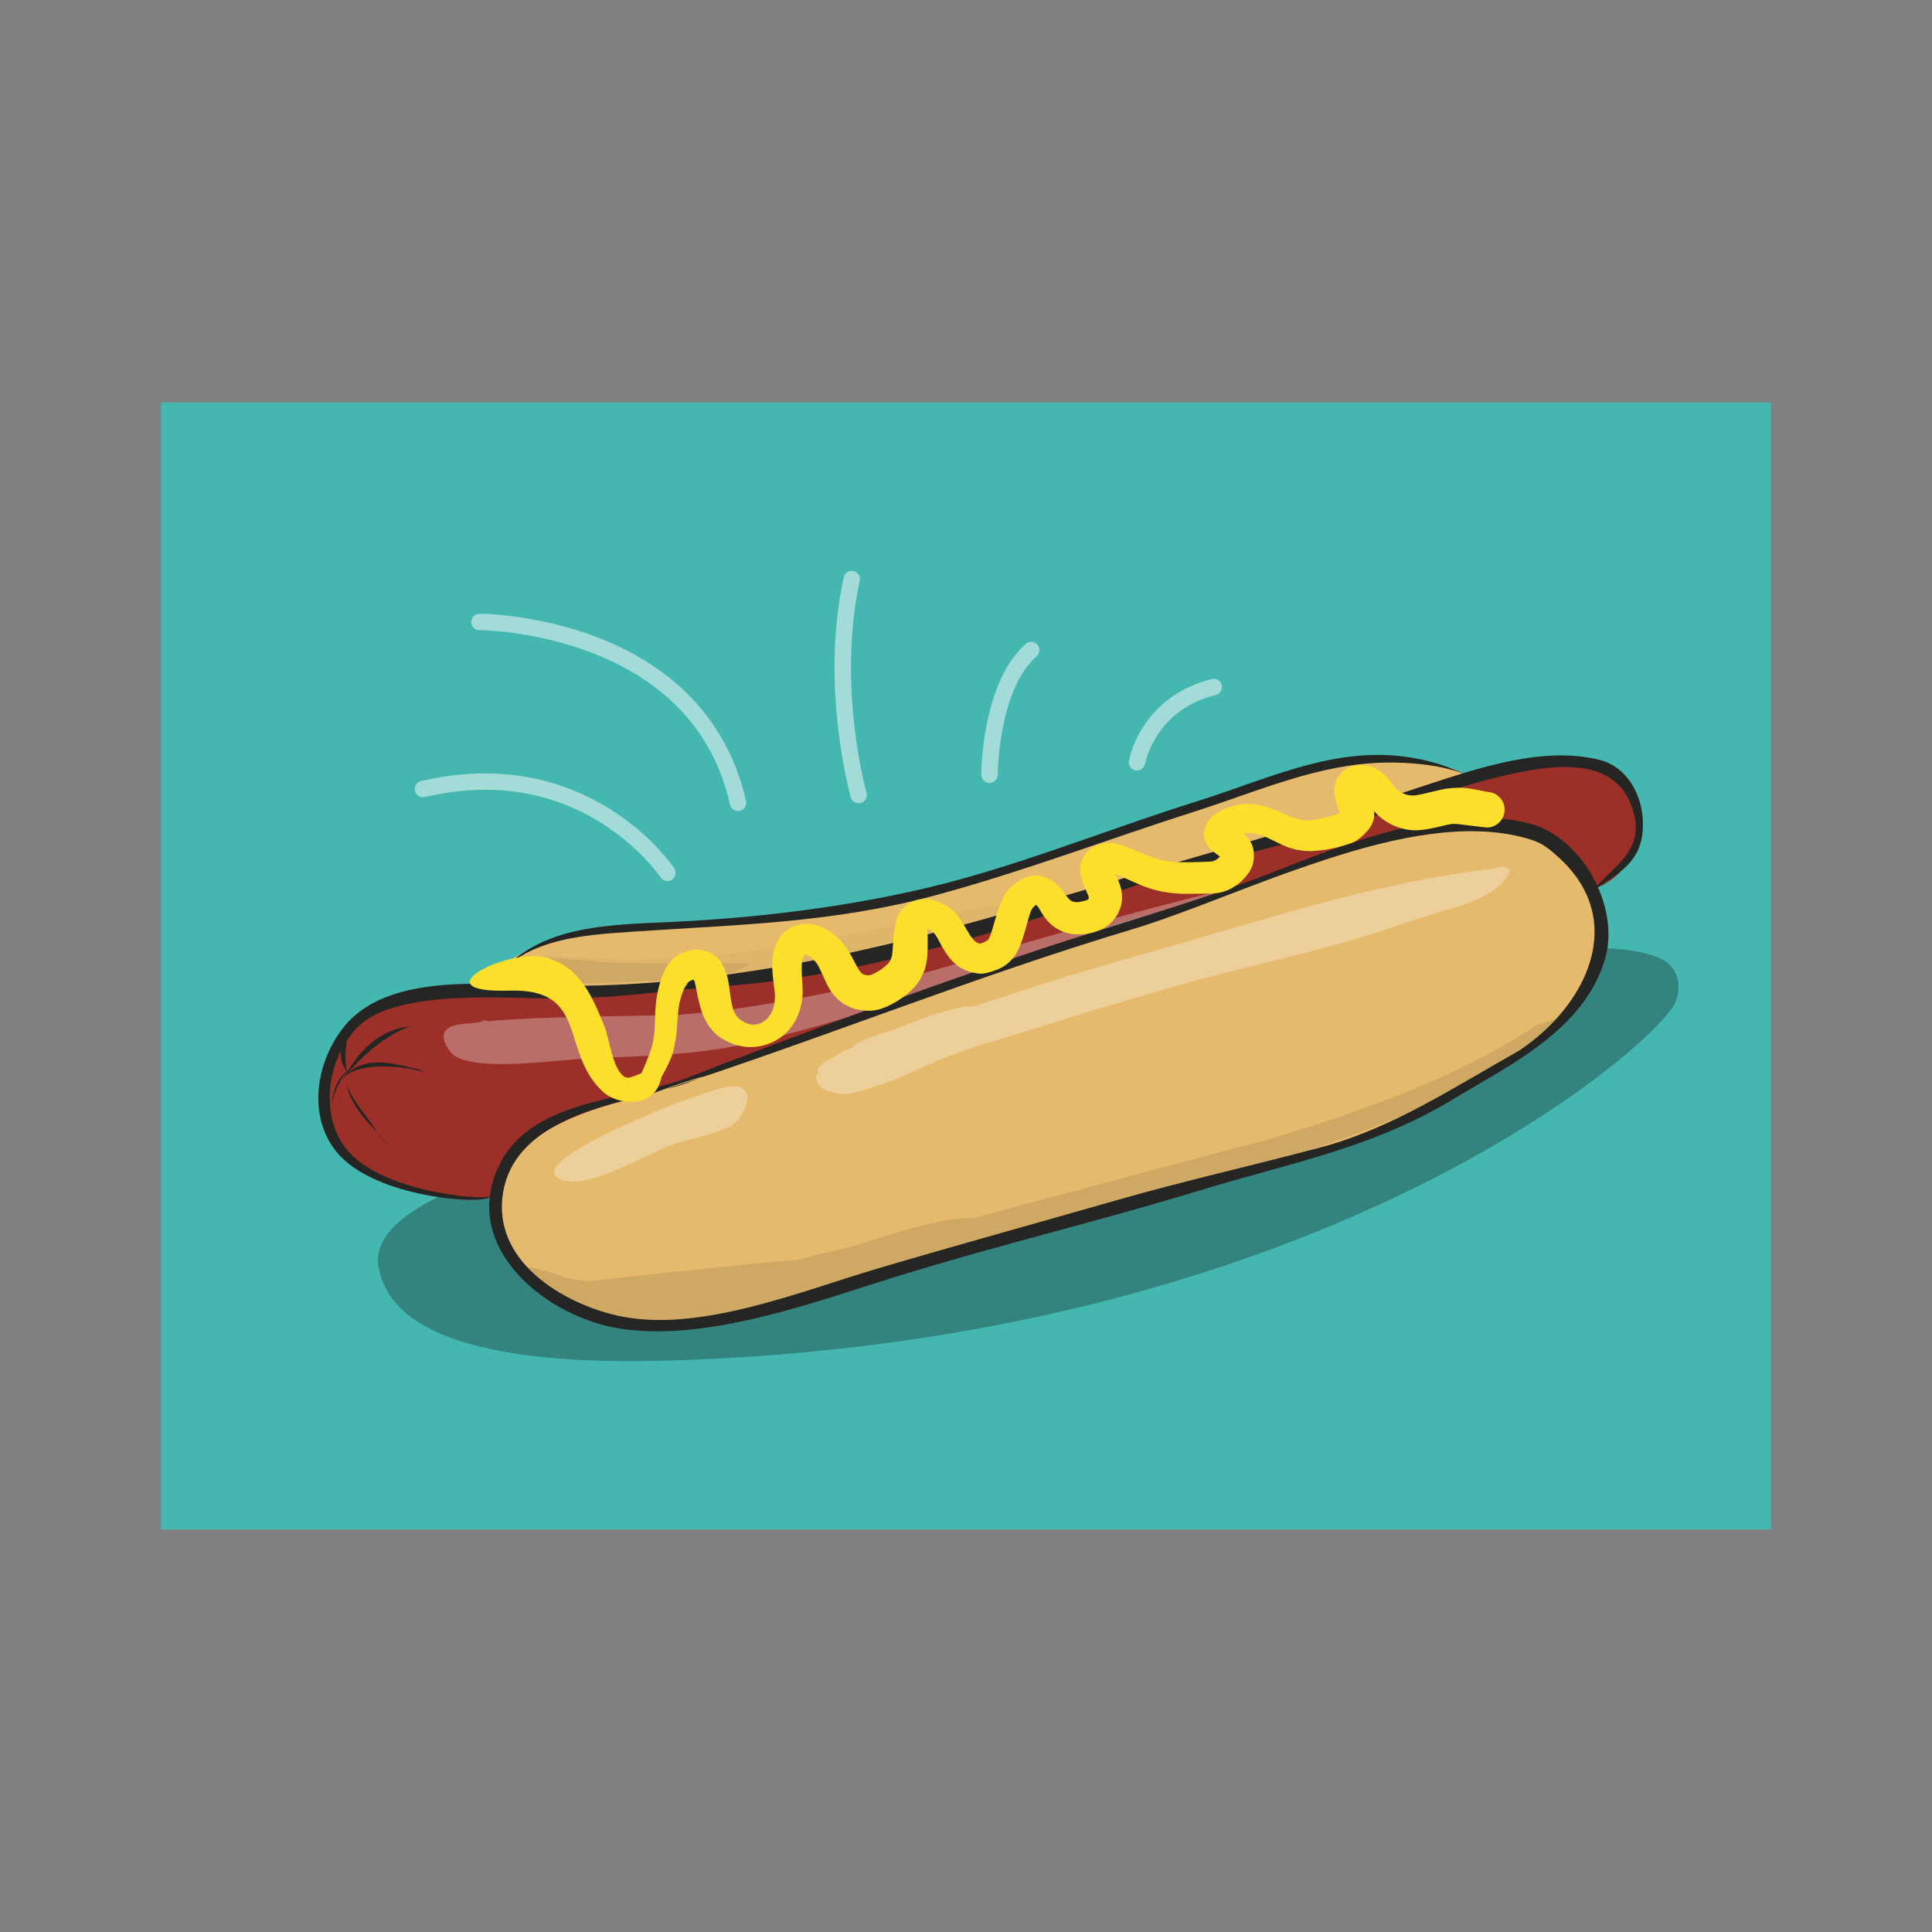 <svg:svg xmlns:svg="http://www.w3.org/2000/svg" height="705.882" version="1.1" viewBox="-89.705 -182.41 705.882 705.882" width="705.882" x="0" y="0">
  <svg:rect x="-89.705" y="-182.41" width="705.882" height="705.882" fill="#808080" stroke="none"/>
  <svg:defs>
    <svg:clipPath id="Clip_1">
      <svg:path d="M48.366,163.841 L523.567,163.841 L523.567,314.905 L48.366,314.905 z" />
    </svg:clipPath>
    <svg:clipPath id="Clip_2">
      <svg:path d="M72.364,134.26 L461.992,134.26 L461.992,249.287 L72.364,249.287 z" />
    </svg:clipPath>
    <svg:clipPath id="Clip_3">
      <svg:path d="M61.847,100.176 L157.155,100.176 L157.155,139.492 L61.847,139.492 z" />
    </svg:clipPath>
    <svg:clipPath id="Clip_4">
      <svg:path d="M82.455,41.823 L182.961,41.823 L182.961,113.927 L82.455,113.927 z" />
    </svg:clipPath>
    <svg:clipPath id="Clip_5">
      <svg:path d="M215.192,26.156 L227.007,26.156 L227.007,111.048 L215.192,111.048 z" />
    </svg:clipPath>
    <svg:clipPath id="Clip_6">
      <svg:path d="M268.821,52.096 L290.068,52.096 L290.068,103.654 L268.821,103.654 z" />
    </svg:clipPath>
    <svg:clipPath id="Clip_7">
      <svg:path d="M322.7,65.601 L356.765,65.601 L356.765,99.101 L322.7,99.101 z" />
    </svg:clipPath>
  </svg:defs>
  <svg:g id="Layer_2">
    <svg:path d="M-30.882,376.413 L557.353,376.413 L557.353,-35.352 L-30.882,-35.352 z" fill="#44B7B1" />
  </svg:g>
  <svg:g id="Layer_1">
    <svg:g clip-path="url(#Clip_1)" opacity="0.3">
      <svg:path d="M88.088,248.166 L487.11,163.889 C487.11,163.889 506.952,163.125 516.858,167.725 C525.128,171.565 524.282,180.565 522.032,184.566 C511.875,202.623 389.203,307.902 154.357,314.701 C70.374,317.132 51.55,297.377 48.574,280.383 C45.025,260.124 88.088,248.166 88.088,248.166" fill="#0A0B09" />
    </svg:g>
    <svg:path d="M484.058,95.172 C434.736,102.349 388.722,120.58 340.516,134.653 C295.725,147.728 251.865,160.994 205.133,171.231 C159.578,181.21 113.575,174.439 67.939,181.227 C52.749,183.486 38.34,186.171 32.311,202.59 C28.453,213.096 34.593,227.423 46.534,228.596 C54.826,229.41 54.481,223.442 61.64,221.558 C64.588,220.782 64.207,225.84 67.092,225.747 C72.865,225.561 78.463,224.736 84.054,222.604 C97.935,217.312 117.282,190.072 88.657,200.358 C92.71,193.199 115.35,192.737 123.048,192.546 C140.258,192.119 156.528,190.852 173.761,188.326 C166.346,190.842 134.608,198.103 139.762,207.89 C143.613,215.204 150.093,212.056 156.068,210.86 C188.66,204.335 222.341,190.17 253.482,178.933 C283.107,168.244 313.524,155.223 343.786,148.416 C374.983,141.4 405.264,125.108 438.081,119.854 C435.832,128.359 475.014,129.595 482.566,128.69 C478.895,151.411 503.865,143.252 508.183,125.31 C511.17,112.901 500.046,89.878 484.058,95.172" fill="#9C3029" />
    <svg:path d="M43.136,220.96 C43.573,223.045 43.007,223.021 43.136,220.96 M45.71,217.907 C45.103,217.95 45.606,217.906 45.71,217.907 M41.855,216.072 C41.95,216.215 41.95,216.215 41.855,216.072 M172.348,185.471 C153.409,187.199 132.378,186.038 113.678,187.954 C101.279,189.224 78.641,193.508 67.584,200.118 C61.602,203.694 53.702,212.811 68.233,210.807 C65.858,211.661 54.46,218.963 52.565,219.426 C51.538,214.054 48.96,206.084 41.857,209.008 C43.088,197.399 31.467,204.584 28.653,209.752 C24.048,218.21 29.033,232.496 35.359,238.464 C45.578,248.104 71.403,257.492 86.111,255.741 C101.15,253.95 95.743,248.867 102.504,238.974 C107.992,230.944 117.745,227.636 128.172,224.093 C145.282,218.279 170.99,216.558 186.731,206.058 C192.647,202.111 198.736,201.141 189.023,196.102 C185.108,194.072 176.376,200.337 172.375,198.616 C171.025,198.035 172.107,193.567 167.949,193.525 C171.547,192.679 181.498,184.647 172.348,185.471" fill="#9C3029" />
    <svg:path d="M160.624,268.601 C159.371,268.963 160.137,268.738 160.624,268.601 M204.391,280.39 C204.04,280.651 204.469,280.333 204.391,280.39 M191.169,272.278 C191.108,272.287 191.151,272.278 191.169,272.278 M189.94,267.351 C189.754,267.314 189.881,267.338 189.94,267.351 M135.982,230.888 C134.781,231.491 135.909,230.924 135.982,230.888 M150.911,235.586 C150.914,235.591 151.045,235.789 150.911,235.586 M136.445,227.246 C136.445,227.246 136.447,227.257 136.445,227.246 M154.354,221.915 C154.354,221.915 154.362,221.937 154.354,221.915 M313.213,258.359 C313.073,258.406 312.933,258.454 312.792,258.504 z M424.355,223.17 C424.34,223.18 424.328,223.19 424.313,223.199 C424.327,223.19 424.341,223.18 424.355,223.17 M307.07,171.159 C307.071,171.162 307.073,171.175 307.07,171.159 M464.6,185.528 C464.265,186.168 463.731,187.143 464.6,185.528 M479.622,151.715 C479.622,151.716 478.583,151.557 479.622,151.715 M473.129,123.489 C436.312,113.417 395.739,131.853 362.362,142.594 C313.674,158.263 275.121,168.575 227.618,188.468 C195.94,201.734 162.493,211.951 130.065,222.07 C110.934,228.04 87.32,240.548 91.522,263.914 C96.42,291.145 130.701,301.927 154.29,299.039 C184.147,295.384 212.502,285.906 241.903,277.858 C276.658,268.345 311.295,259.216 345.695,248.564 C376.219,239.111 408.599,236.778 435.439,221.224 C453.097,210.991 476.383,196.861 488.671,178.109 C499.778,161.161 495.987,129.708 473.129,123.489" fill="#E6BA6D" />
    <svg:path d="M289.907,139.59 C271.091,141.754 250.437,143.169 229.671,146.767 C214.572,149.384 197.557,153.359 183.289,154.821 C170.053,156.177 156.621,155.852 143.238,155.669 C126.723,155.444 115.827,158.064 103.031,164.736 C93.489,169.71 86.826,174.748 97.814,177.926 C128.7,186.857 171.456,175.772 203.051,171.293 C221.345,168.699 239.967,163.299 257.681,157.904 C263.943,155.997 269.835,153.444 276.401,151.566 C279.141,150.783 293.097,148.95 293.869,145.528 C294.59,142.335 293.859,139.133 289.907,139.59" fill="#E6BA6D" />
    <svg:path d="M439.367,98.052 C439.29,98.037 439.29,98.037 439.367,98.052 M439.205,97.882 C398.739,90.425 378.62,102.97 345.354,112.554 C317.541,120.566 290.144,129.753 263.252,139.902 C259.512,141.313 244.89,146.056 243.208,150.358 C243.02,150.838 271.304,144.842 276.414,143.743 C271.366,145.186 254.025,146.572 251.62,152.867 C247.483,163.695 270.927,154.889 273.448,154.222 C287.471,150.509 299.38,145.934 312.911,142.029 C337.505,134.931 363.386,129.267 387.29,121.906 C398.954,118.314 411.559,116.503 422.75,111.501 C423.899,110.987 443.853,106.868 446.806,103.045 C447.79,101.771 441.544,98.155 439.205,97.882" fill="#E6BA6D" />
    <svg:path d="M143.625,288.179 C143.651,288.177 143.88,288.16 143.625,288.179 M138.345,288.562 C137.707,288.609 138.213,288.572 138.345,288.562 M138.749,288.533 C138.202,288.577 138.51,288.55 138.749,288.533 M138.784,288.53 C138.778,288.53 138.76,288.532 138.784,288.53 M271.747,263.282 C256.373,259.646 230.067,271.462 215.14,274.594 C196.724,278.458 182.124,284.671 164.624,286.946 C156.448,288.009 99.506,285.584 100.189,283.571 C145.292,313.808 163.978,300.436 171.015,299.539 C187.462,297.445 205.867,290.184 222.1,286.528 C234.204,283.801 246.699,279.276 257.602,275.894 C259.379,275.343 286.08,266.694 271.747,263.282" fill="#CFA864" />
    <svg:path d="M157.663,288.141 C144.073,287.782 127.705,286.557 115.99,284.251 C118.452,284.737 103.606,279.411 102.579,280.928 C98.766,286.546 132.921,289.984 135.382,290.17 C140.293,290.542 161.083,288.239 157.663,288.141" fill="#CFA864" />
    <svg:path d="M215.001,277.348 C207.376,275.962 106.884,288.138 106.921,287.477 C106.72,290.832 162.477,287.713 168.677,286.941 C167.541,287.113 133.226,292.693 151.59,293.736 C145.342,294.779 111.638,292.552 134.845,300.982 C140.95,303.199 149.603,301.372 155.859,300.49 C159.925,299.917 185.11,293.795 185.265,291.217 C185.36,289.604 155.587,291.452 152.282,291.372 C168.649,289.529 184.732,287.135 200.905,283.994 C202.877,283.611 222.599,278.715 215.001,277.348" fill="#CFA864" />
    <svg:path d="M470.8,192.751 C471.045,192.588 471.045,192.588 470.8,192.751 M480.284,189.604 C478.118,190.234 472.772,191.25 470.984,192.629 C432.824,217.806 381.35,232.049 336.962,244.347 C331.416,245.884 252.015,265.371 253.063,270.496 C254.672,271.979 256.544,271.842 258.679,270.085 C253.893,276.797 279.743,269.191 279.551,269.244 C290.67,266.178 301.71,262.992 312.724,259.585 C338.653,251.563 368.583,244.717 391.936,236.716 C406.994,231.594 420.541,226.642 434.991,219.055 C441.129,215.832 449.855,212.308 454.539,209.347 C457.497,207.478 477.216,194.914 474.507,195.303 z" fill="#CFA864" />
    <svg:path d="M304.557,254.249 C304.452,254.285 304.452,254.285 304.557,254.249 M399.058,227.414 C388.259,229.685 176.771,286.067 177.159,287.886 C177.189,288.033 277.707,263.839 287.944,261.303 C305.468,256.96 323.164,252.969 340.545,247.95 C352.435,244.516 364.226,240.594 376.124,237.129 C381.412,235.589 388.899,234.637 393.785,231.953 C388.488,234.863 407.034,225.74 399.058,227.414" fill="#CFA864" />
    <svg:path d="M124.618,169.598 C124.278,169.624 124.278,169.624 124.618,169.598 M181.904,169.554 C166.265,169.379 147.126,169.986 133.756,169.266 C125.131,168.802 108.349,166.46 100.754,168.638 C98.463,169.294 87.536,174.176 93.466,178.232 C93.061,177.96 124.31,174.966 126.712,174.989 C141.084,175.127 158.755,178.14 173.092,174.48 C172.992,174.505 189.449,169.083 181.904,169.554" fill="#CFA864" />
    <svg:path d="M181.806,169.95 C177.854,169.964 100.15,176.226 100.223,174.898 C100.012,178.477 141.852,176.314 146.561,175.976 C156.187,175.287 178.666,169.966 181.806,169.95" fill="#CFA864" />
    <svg:g clip-path="url(#Clip_2)" opacity="0.3">
      <svg:path d="M289.592,177.686 C275.428,182.853 260.555,186.362 246.595,191.932 C243.874,193.018 227.034,199.723 233.368,202.319 C238.864,204.571 255.5,193.636 261.465,191.829 C272.315,188.541 289.335,188.742 298.373,181.139 C306.972,173.905 297.918,174.936 289.592,177.686" fill="#FFFFFE" />
      <svg:path d="M447.802,136.082 C410.333,142.254 374.876,154.435 338.979,163.85 C318.803,169.142 298.913,174.888 279.08,181.441 C270.527,184.267 261.798,186.641 253.26,189.498 C249.357,190.803 224.026,196.338 222.104,200.071 C215.616,212.669 262.707,193.877 267.836,192.225 C292.837,184.175 317.965,175.893 343.356,168.963 C361.343,164.054 379.095,158.477 397.123,153.7 C406.549,151.203 415.973,148.857 425.508,146.82 C429.845,145.893 442.362,146.072 445.631,142.688 C445.713,142.603 451.981,135.321 447.802,136.082" fill="#FFFFFE" />
      <svg:path d="M461.672,135.96 C442.77,147.891 410.066,147.416 388.369,152.271 C367.78,156.877 344.954,164.828 326.846,171.113 C300.741,179.399 275.708,190.656 249.285,196.902 C253.96,195.239 275.048,188.759 270.107,186.069 C261.72,181.502 230.283,197.063 222.031,200.113 C213.043,203.434 200.076,214.147 216.453,217.124 C226.328,218.92 248.723,205.073 258.911,202.093 C294.555,191.666 329.732,179.917 365.785,171.018 C398.549,162.93 435.069,154.552 461.672,135.96" fill="#FFFFFE" />
      <svg:path d="M177.419,214.476 C166.724,215.571 105.378,240.297 113.453,247.402 C121.584,254.558 146.328,239.291 156.081,235.759 C161.821,233.679 175.068,231.584 179.371,227.405 C182.828,224.048 187.171,213.953 177.419,214.476" fill="#FFFFFE" />
      <svg:path d="M157.086,235.414 C155.236,236.052 158.451,234.946 157.086,235.414" fill="#FFFFFE" />
      <svg:path d="M156.486,235.62 C156.501,235.615 156.614,235.576 156.486,235.62" fill="#FFFFFE" />
      <svg:path d="M262.397,170.212 C231.471,176.728 200.162,185.284 168.934,189.807 C161.734,190.849 82.873,191.407 82.714,194.209 C82.461,198.542 112.605,196.504 116.124,196.248 C144.598,194.142 175.659,193.778 205.624,188.207 C220.269,185.484 234.823,182.155 249.253,178.39 C252.386,177.572 269.314,168.773 262.397,170.212" fill="#FFFFFE" />
      <svg:path d="M281.134,164.028 C248.424,171.465 219.254,184.788 186.592,186.198 C157.028,187.474 127.071,193.411 97.41,192.665 C94.593,192.594 63.54,186.74 74.822,201.901 C81.039,210.256 117.135,204.338 128.095,204.06 C145.53,203.617 163.602,202.877 180.611,199.474 C201.856,195.224 220.839,188.844 241.421,182.803 C250.673,180.087 259.093,177.746 267.923,173.962 C270.82,172.721 287.482,162.59 281.134,164.028" fill="#FFFFFE" />
      <svg:path d="M84.854,193.376 C82.171,201.286 91.842,195.746 91.793,195.729 C91.842,195.746 87.536,185.466 84.854,193.376" fill="#FFFFFE" />
      <svg:path d="M270.376,168.725 C233.479,175.031 196.35,185.569 158.955,188.33 C149.728,189.012 75.298,188.421 74.962,194.069 C74.586,200.816 149.408,194.758 155.522,194.467 C178.525,193.373 202.813,189.026 225.254,183.922 C237.486,181.14 251.375,180.26 263.16,176.138 C264.685,175.605 279.878,167.101 270.376,168.725" fill="#FFFFFE" />
      <svg:path d="M304.293,159.135 C290.44,161.879 276.345,166.351 263.048,171.072 C260.529,171.862 233.775,177.744 234.087,179.274 C234.543,181.511 273.782,170.112 280.611,168.314 C286.399,166.791 305.712,158.851 304.293,159.135" fill="#FFFFFE" />
      <svg:path d="M314.274,156.766 C313.629,156.892 239.669,174.805 240.195,177.367 C240.436,178.561 279.075,170.011 284.066,167.12 C290.947,163.134 302.266,162.382 310.842,160.925 C310.218,161.378 320.053,155.644 314.274,156.766" fill="#FFFFFE" />
      <svg:path d="M351.766,144.12 C346.47,145.172 244.337,171.848 245.191,175.986 C246.005,180.012 352.777,145.028 360.39,142.646 C357.515,143.138 354.641,143.629 351.766,144.12" fill="#FFFFFE" />
      <svg:path d="M214.111,209.293 C214.128,209.292 214.411,209.27 214.111,209.293 M212.64,209.399 C212.249,209.43 212.559,209.405 212.64,209.399 M329.472,172.513 C328.9,172.712 328.9,172.712 329.472,172.513 M449.309,137.642 C411.423,151.37 370.832,158.623 332.459,171.44 C309.396,179.143 286.355,186.852 263.377,194.873 C248.248,200.155 230.255,208.426 214.312,209.28 C213.771,209.311 208.447,208.944 208.345,210.866 C208.035,215.932 266.315,198.465 270.131,197.154 C301.81,186.379 338.924,175.847 372.761,165.591 C389.647,160.472 406.63,155.72 423.53,150.685 C429.625,148.869 436.041,148.078 441.84,145.3 C443.822,144.351 456.001,135.205 449.309,137.642" fill="#FFFFFE" />
      <svg:path d="M442.965,138.382 C393.99,145.56 345.717,164.793 299.108,180.635 C273.859,189.217 243.949,193.552 219.882,203.755 C213.115,206.624 200.659,212.643 216.524,216.072 C228.644,218.691 252.241,204.116 264.19,200.679 C287.104,194.086 309.674,186.302 332.622,179.773 C352.717,174.055 372.75,167.992 392.865,162.229 C407.133,158.142 421.503,154.079 435.615,149.472 C439.296,148.27 455.984,136.454 442.965,138.382" fill="#FFFFFE" />
      <svg:path d="M312.833,171.006 C292.976,177.159 272.984,182.898 253.26,189.496 C243.742,192.68 233.888,195.627 224.587,199.348 C218.299,201.863 200.085,209.828 215.467,209.585 C223.166,209.463 234.831,201.682 242.641,199.188 C255.004,195.238 267.474,192.067 279.908,188.475 C288.383,186.027 306.385,183.841 313.292,178.205 C316.985,175.192 324.997,167.234 312.833,171.006" fill="#FFFFFE" />
      <svg:path d="M460.216,134.559 C413.666,145.846 367.589,158.622 322.061,173.415 C294.873,182.249 267.023,194.018 238.78,199.003 C235.497,199.582 192.902,207.268 215.732,211.974 C231.332,215.19 261.864,200.977 277.123,196.315 C299.803,189.385 322.448,182.046 345.145,175.308 C369.164,168.178 393.944,163.658 417.899,156.44 C427.1,153.667 437.215,150.855 445.93,146.763 C447.081,146.223 465.312,133.858 460.216,134.559" fill="#FFFFFE" />
      <svg:path d="M456.267,134.97 C412.19,139.823 367.954,155.048 325.874,166.79 C303.255,173.101 280.726,180.366 258.509,188.011 C253.288,189.807 211.973,204.097 224.039,211.249 C233.655,216.948 266.14,195.597 274.783,191.858 C299.109,181.333 324.632,175.374 350,167.94 C370.636,161.893 389.81,157.881 410.376,152.909 C422.618,149.949 456.413,150.776 461.991,135.56 C460.398,134.053 458.49,133.857 456.267,134.97" fill="#FFFFFE" />
      <svg:path d="M286.483,184.892 C275.309,182.348 257.325,195.409 247.532,199.086 C244.173,200.348 227.356,203.196 226.574,207.65 C225.642,212.953 236.448,207.311 238.106,206.729 C249.295,203.322 272.404,199.487 281.828,192.711 C282.663,192.11 294.803,186.771 286.483,184.892" fill="#FFFFFE" />
      <svg:path d="M272.958,195.682 C272.77,195.745 272.58,195.81 272.392,195.873 C272.581,195.809 272.77,195.746 272.958,195.682 M298.241,187.011 C298.104,187.059 297.963,187.107 297.823,187.155 z M456.267,134.974 C434.185,137.405 219.73,200.897 224.072,209.695 C227.012,215.628 339.583,173.938 354.477,170.347 C373.701,165.712 393.037,160.957 412.153,155.867 C424.723,152.52 456.555,149.834 461.992,135.56 C460.398,134.057 458.489,133.862 456.267,134.974" fill="#FFFFFE" />
      <svg:path d="M111.236,171.872 C111.123,174.237 114.302,174.68 115.868,174.866 C109.826,174.541 109.072,171.803 103.134,172.415 C105.843,170.396 106.275,171.14 111.236,171.872 M300.475,144.062 C242.42,151.709 190.089,170.706 130.204,167.825 C127.048,167.674 87.629,163.204 93.181,176.957 C96.556,185.317 141.827,177.262 141.518,175.742 C140.964,173.063 122.381,175.178 119.108,175.029 C151.383,174.652 180.104,174.527 210.193,168.666 C224.613,165.857 238.737,162.542 253.068,159.252 C264.651,156.593 275.969,153.514 287.492,150.645 C290.995,149.774 306.918,143.222 300.475,144.062" fill="#CFA864" />
    </svg:g>
    <svg:path d="M98.035,273.563 C98.215,273.838 98.215,273.838 98.035,273.563 M170.629,209.294 C170.34,209.392 170.34,209.392 170.629,209.294 M348.5,248.166 C348.325,248.227 348.325,248.227 348.5,248.166 M467.401,123.701 C472.959,125.222 474.975,126.544 479.412,130.527 C505.291,153.561 490.176,184.885 465.313,201.465 C441.866,214.594 419.234,229.719 393.012,236.743 C368.095,243.418 343.08,248.983 318.233,256.117 C288.995,264.51 259.72,272.547 230.508,281.196 C203.191,289.283 166.431,304.335 137.481,298.6 C118.418,294.864 91.271,280.136 93.828,255.329 C96.404,230.344 124.992,222.566 145.632,218.044 C143.484,217.928 142.621,218.295 143.045,219.142 C150.878,216.36 159.446,212.994 167.376,210.855 C163.026,212.698 158.685,214.364 154.048,215.387 C210.924,196.912 266.554,174.316 323.835,157.167 C364.012,145.139 424.726,112.158 467.401,123.701 M469.171,118.481 C439.59,110.609 401.01,126.203 373.891,136.805 C344.701,148.216 314.322,156.209 284.653,166.315 C243.365,180.38 202.303,195.432 161.666,211.253 C139.504,219.882 104.337,218.708 92.542,243.594 C78.27,273.704 110.381,299.232 137.552,303.122 C169.727,307.729 208.266,293.139 238.531,283.775 C275.009,272.489 312.112,263.717 348.587,252.549 C380.698,242.718 411.549,237.156 440.766,219.466 C461.544,206.886 489.116,194.026 496.741,167.871 C502.304,148.791 488.245,123.47 469.171,118.481" fill="#252624" />
    <svg:path d="M88.233,256.518 C88.217,256.515 88.217,256.515 88.233,256.518 M81.418,182.01 C80.761,182.055 80.761,182.055 81.418,182.01 M398.274,116.109 C397.771,116.283 397.771,116.283 398.274,116.109 M492.24,143.015 C492.237,143.017 492.237,143.017 492.24,143.015 M494.774,95.24 C474.204,90.066 450.598,98.138 431.016,104.541 C407.174,112.337 383.54,120.386 359.281,127.221 C310.801,140.88 263.098,157.103 213.605,167.227 C179.451,174.214 144.526,178.477 109.615,177.707 C87.196,177.212 51.734,173.055 35.927,192.8 C25.857,205.38 22.488,225.061 33.168,238.339 C47.061,255.612 87.788,257.829 89.244,254.816 C83.909,255.927 50.34,252.747 37.667,238.346 C26.504,225.66 29.664,204.025 41.315,192.546 C54.873,179.188 93.746,182.295 111.105,182.394 C136.299,182.538 150.56,179.639 175.244,177.854 C225.624,174.261 280.471,156.495 326.068,140.856 C350.573,132.434 376.643,127.621 401.38,119.499 C422.065,112.707 441.915,104.747 463.265,100.209 C477.858,97.107 499.2,94.102 506.064,111.255 C512.676,127.774 500.463,133.237 491.995,143.222 C491.965,143.269 492.267,143.005 492.243,143.013 C502.769,136.057 511.66,131.681 510.449,116.257 C509.724,107.019 504.28,97.633 494.774,95.24" fill="#252624" />
    <svg:path d="M132.888,158.628 C132.648,158.645 132.648,158.645 132.888,158.628 M433.959,96.142 C402.67,87.533 376.82,101.196 347.256,110.467 C318.816,119.386 291.042,130.514 262.367,138.521 C228.806,147.892 190.532,152.826 155.73,154.422 C128.327,155.678 103.798,155.852 87.393,179.686 C99.66,160.629 121.394,159.342 141.897,157.962 C179.838,155.408 214.542,154.786 251.593,144.823 C283.951,136.121 315.147,124.148 347.108,113.992 C367.085,107.644 388.893,98.031 410.982,96.458 C422.096,95.601 442.29,96.538 452.241,104.084 C446.807,100.725 440.161,97.844 433.959,96.142" fill="#252624" />
    <svg:path d="M61.985,192.466 C48.771,193.002 41.044,201.798 35.162,212.74 C38.517,207.528 45.278,201.134 50.484,197.67 C52.031,196.625 58.724,192.231 61.985,192.466" fill="#252624" />
    <svg:path d="M64.591,209.19 C64.556,209.183 64.615,209.194 64.591,209.19 M61.549,207.892 C52.982,205.905 43.276,203.295 36.39,210.655 C42.974,205.589 58.331,206.959 65.777,209.485 C64.439,208.756 63.03,208.225 61.549,207.892" fill="#252624" />
    <svg:path d="M46.867,229.446 C46.898,229.49 46.854,229.424 46.867,229.446 M41.106,220.848 C41.167,220.939 41.167,220.939 41.106,220.848 M36.537,211.293 C37.766,222.686 45.658,227.783 51.909,235.908 C48.872,232.815 47.6,230.522 45.691,227.653 C43.494,224.491 36.511,216.292 36.537,211.293" fill="#252624" />
    <svg:path d="M38.916,207.762 C32.603,211.112 31.76,217.847 30.891,224.335 C30.911,220.593 34.523,209.835 38.916,207.762" fill="#252624" />
    <svg:path d="M39.562,189.387 C35.391,195.477 31.651,205.388 38.933,210.792 C34.159,209.173 37.542,192.052 39.562,189.387" fill="#252624" />
    <svg:path d="M163.319,175.329 C163.274,175.321 163.229,175.312 163.184,175.303 C163.229,175.311 163.274,175.32 163.319,175.329 M203.883,166.571 C203.785,166.636 203.686,166.702 203.588,166.767 C203.683,166.696 203.782,166.631 203.883,166.571 M249.413,155.564 C249.403,155.585 249.393,155.606 249.382,155.626 C249.393,155.606 249.403,155.585 249.413,155.564 M315.593,136.59 C315.551,136.618 315.508,136.646 315.466,136.675 C315.508,136.646 315.551,136.618 315.593,136.59 M316.893,134.287 C316.888,134.31 316.884,134.332 316.879,134.355 C316.884,134.332 316.888,134.31 316.893,134.287 M399.475,113.562 C399.515,113.68 399.556,113.798 399.596,113.916 C399.599,113.925 399.602,113.933 399.605,113.942 C399.561,113.815 399.518,113.688 399.475,113.562 M400.329,113.451 C400.314,113.546 400.296,113.64 400.274,113.732 C400.292,113.639 400.31,113.545 400.329,113.451 M410.142,105.666 C410.148,105.683 410.154,105.7 410.16,105.717 L410.16,105.718 C410.154,105.7 410.148,105.683 410.142,105.666 M455.196,107.183 C454.896,107.124 454.597,107.065 454.297,107.006 C454.596,107.065 454.896,107.124 455.196,107.183 M453.9,106.925 C453.759,106.898 453.621,106.874 453.48,106.846 C453.571,106.864 453.661,106.882 453.751,106.9 C452.034,106.563 450.316,106.231 448.593,105.921 C446.776,105.593 445.005,105.373 443.156,105.412 C441.03,105.458 438.88,105.608 436.807,106.101 C435.776,106.345 434.744,106.583 433.716,106.834 C431.517,107.364 429.334,107.936 427.092,108.234 C426.336,108.244 425.589,108.208 424.836,108.116 C424.136,107.931 423.458,107.7 422.789,107.421 C422.094,107.015 421.435,106.568 420.801,106.072 C419.645,104.905 418.691,103.595 417.67,102.304 C417.204,101.716 416.682,101.196 416.129,100.694 C415.227,99.878 414.434,99.162 413.358,98.613 C412.729,98.241 412.068,97.939 411.381,97.703 C410.618,97.418 409.777,97.355 408.982,97.209 C407.861,97.005 406.656,97.182 405.545,97.306 C404.619,97.41 403.687,97.829 402.846,98.193 C402.245,98.551 401.658,98.931 401.086,99.334 C400.427,99.909 399.865,100.572 399.319,101.255 C398.966,101.87 398.643,102.501 398.351,103.149 C398.078,103.962 397.962,104.813 397.807,105.654 C397.774,105.946 397.771,106.236 397.796,106.527 C397.83,107.363 397.886,108.117 398.04,108.919 C398.373,110.662 399.037,112.354 399.63,114.021 C399.666,114.136 399.701,114.25 399.734,114.364 C399.598,114.494 399.459,114.621 399.316,114.746 C398.959,114.921 398.591,115.072 398.217,115.211 C395.197,116.171 392.132,116.992 388.979,117.346 C387.788,117.377 386.616,117.313 385.438,117.144 C383.055,116.539 380.804,115.559 378.567,114.544 C376.733,113.714 374.906,112.939 372.963,112.386 C370.03,111.556 367.025,111.125 363.989,111.456 C362.759,111.59 361.58,111.862 360.397,112.222 C358.784,112.712 357.196,113.295 355.734,114.14 C354.278,114.981 353.147,115.9 352.074,117.188 C351.496,117.88 351.237,118.449 350.82,119.329 C350.425,120.172 350.295,121.056 350.149,121.978 C350.015,122.815 350.441,124.698 350.87,125.42 C351.336,126.198 351.812,126.953 352.411,127.635 C353.058,128.37 353.9,128.967 354.687,129.551 C355.141,129.887 355.599,130.213 356.05,130.548 C355.651,130.939 355.235,131.304 354.794,131.645 C354.46,131.832 354.121,132.004 353.772,132.163 C353.356,132.266 352.939,132.344 352.511,132.4 C350.1,132.507 347.679,132.564 345.266,132.612 C342.049,132.676 338.882,132.603 335.71,132.086 C330.661,130.916 325.962,128.657 321.186,126.702 C319.718,126.101 318.157,125.782 316.592,125.551 C315.552,125.397 314.463,125.573 313.43,125.686 C313.061,125.743 312.704,125.838 312.354,125.967 C311.725,126.149 311.112,126.374 310.512,126.64 C309.604,127.021 308.75,127.694 308.013,128.347 C307.568,128.842 307.126,129.337 306.686,129.837 C306.276,130.39 305.95,130.994 305.709,131.647 C304.819,133.462 304.869,135.491 305.138,137.436 C305.189,137.822 305.33,138.204 305.456,138.573 C305.689,139.254 305.902,139.969 306.163,140.628 C306.364,141.141 306.572,141.649 306.793,142.154 C307.193,143.078 307.598,143.998 307.969,144.932 C308.03,145.159 308.083,145.385 308.127,145.614 C308.127,145.626 308.126,145.638 308.125,145.651 C308.098,145.728 308.071,145.806 308.043,145.882 C307.983,145.974 307.922,146.065 307.859,146.155 C307.815,146.195 307.771,146.234 307.726,146.273 C307.53,146.368 307.331,146.457 307.129,146.542 C306.166,146.83 305.199,147.07 304.202,147.221 C303.715,147.221 303.233,147.194 302.748,147.143 C302.467,147.061 302.193,146.968 301.92,146.864 C301.623,146.676 301.339,146.477 301.06,146.266 C299.993,145.134 299.138,143.848 298.214,142.594 C297.181,141.195 295.714,140.054 294.25,139.134 C292.596,138.094 290.473,137.334 288.496,137.451 C287.913,137.452 287.336,137.504 286.768,137.608 C286.217,137.744 285.681,137.92 285.156,138.134 C284.721,138.286 284.314,138.468 283.904,138.681 C283.057,139.12 282.265,139.699 281.482,140.238 C279.541,141.575 277.997,143.4 276.903,145.477 C275.641,147.874 274.831,150.396 274.063,152.984 C273.35,155.388 272.734,157.86 271.796,160.19 C271.639,160.441 271.475,160.686 271.299,160.926 C271.156,161.061 271.008,161.191 270.856,161.317 C270.206,161.678 269.532,161.991 268.84,162.266 C268.722,162.296 268.603,162.324 268.484,162.349 C268.402,162.345 268.32,162.339 268.238,162.332 C267.902,162.232 267.574,162.116 267.247,161.987 C266.978,161.823 266.72,161.648 266.467,161.46 C265.813,160.772 265.23,160.029 264.68,159.258 C263.348,157.04 262.11,154.779 260.63,152.649 C259.719,151.333 258.374,150.249 257.159,149.243 C256.312,148.543 255.282,148.079 254.309,147.599 C253.54,147.22 252.779,146.916 251.959,146.664 C250.002,146.058 248.047,145.951 246.032,146.248 C245.206,146.371 244.376,146.744 243.614,147.062 C242.838,147.384 241.976,147.948 241.343,148.445 C239.328,150.034 238.069,152.36 237.524,154.833 C237.177,156.41 236.931,157.994 236.779,159.599 C236.554,161.981 236.535,164.405 236.203,166.778 C236.053,167.329 235.87,167.866 235.656,168.395 C235.404,168.813 235.131,169.214 234.835,169.604 C233.957,170.465 233.011,171.22 232.019,171.944 C230.918,172.619 229.793,173.246 228.605,173.754 C228.337,173.82 228.069,173.874 227.798,173.918 C227.348,173.908 226.902,173.874 226.456,173.822 C226.191,173.744 225.932,173.656 225.675,173.557 C225.46,173.425 225.251,173.286 225.047,173.14 C224.714,172.778 224.405,172.4 224.109,172.006 C222.856,169.868 221.859,167.594 220.556,165.482 C219.906,164.425 219.2,163.379 218.441,162.395 C217.505,161.178 216.222,160.114 215.07,159.116 C213.351,157.622 211.357,156.567 209.194,155.846 C208.081,155.471 206.883,155.29 205.724,155.13 C204.501,154.96 203.16,155.218 201.961,155.488 C199.824,155.969 197.935,157.04 196.415,158.598 C195.974,159.074 195.55,159.558 195.137,160.055 C194.639,160.648 194.258,161.559 193.954,162.208 C193.564,163.042 193.276,163.893 193.037,164.783 C192.412,167.102 192.357,169.407 192.476,171.777 C192.628,174.72 193.102,177.625 193.398,180.552 C193.425,181.285 193.44,182.016 193.382,182.748 C193.328,183.467 193.232,184.174 193.114,184.879 C192.897,185.722 192.623,186.523 192.28,187.314 C191.832,188.096 191.367,188.848 190.814,189.56 C190.385,189.983 189.931,190.363 189.449,190.73 C188.963,191.021 188.47,191.285 187.943,191.509 C187.222,191.719 186.497,191.877 185.752,191.974 C185.309,191.972 184.876,191.935 184.441,191.876 C183.716,191.682 183.018,191.44 182.33,191.147 C181.596,190.717 180.903,190.244 180.233,189.721 C179.854,189.338 179.504,188.941 179.173,188.517 C178.788,187.838 178.456,187.146 178.161,186.424 C177.283,183.29 176.999,180.004 176.513,176.794 C175.906,172.753 174.299,168.66 170.809,166.277 C168.244,164.522 164.845,164.165 161.891,164.97 C159.721,165.563 157.68,166.616 156.032,168.161 C153.914,170.147 152.702,172.864 151.774,175.564 C151.108,177.504 150.686,179.528 150.315,181.542 C149.665,185.04 149.688,188.617 149.537,192.158 C149.485,193.417 149.411,194.672 149.244,195.921 C149.118,196.877 148.944,197.828 148.768,198.775 C148.269,200.991 147.431,203.099 146.567,205.199 C145.626,207.489 144.711,209.796 143.682,212.047 C143.32,212.844 143.486,213.952 143.858,214.707 C144.264,215.534 144.994,216.17 145.865,216.466 C146.736,216.762 147.7,216.699 148.525,216.29 C149.418,215.849 149.88,215.161 150.283,214.286 C150.496,213.824 150.712,213.363 150.932,212.904 C151.43,211.975 151.968,211.071 152.497,210.156 C153.238,208.871 153.897,207.54 154.533,206.2 C155.049,205.112 155.576,203.999 155.94,202.851 C156.367,201.499 156.628,200.118 156.895,198.726 C157.136,197.471 157.357,196.217 157.483,194.945 C157.608,193.699 157.645,192.443 157.74,191.195 C157.915,188.857 158.129,186.535 158.499,184.223 C158.922,182.369 159.484,180.583 160.244,178.834 C160.672,178.038 161.137,177.275 161.686,176.556 C161.86,176.39 162.039,176.232 162.226,176.079 C162.47,175.946 162.72,175.825 162.976,175.713 C163.238,175.645 163.502,175.588 163.77,175.541 C163.877,175.748 163.978,175.957 164.074,176.17 C164.535,177.861 164.774,179.592 165.137,181.307 C165.512,183.075 165.943,184.824 166.473,186.549 C167.203,188.944 168.273,191.068 169.772,193.084 C170.879,194.578 172.291,195.977 173.896,196.93 C175.472,197.866 177.188,198.759 178.952,199.303 C180.1,199.657 181.279,199.896 182.468,200.054 C183.875,200.24 185.286,200.159 186.695,200.026 C187.588,199.943 188.481,199.724 189.348,199.496 C190.743,199.133 192.105,198.626 193.376,197.947 C194.784,197.197 196.111,196.301 197.281,195.215 C198.702,193.898 199.945,192.204 200.879,190.506 C202.156,188.192 203.029,185.466 203.366,182.833 C203.574,181.197 203.583,179.609 203.503,177.964 C203.351,174.761 202.956,171.542 203.391,168.352 C203.54,167.806 203.717,167.272 203.923,166.744 C203.947,166.707 203.971,166.669 203.996,166.632 C204.056,166.577 204.117,166.522 204.178,166.469 C204.324,166.436 204.47,166.406 204.618,166.379 C204.671,166.382 204.723,166.386 204.775,166.39 C205.123,166.501 205.462,166.626 205.798,166.765 C206.175,166.994 206.533,167.24 206.885,167.508 C207.593,168.213 208.248,168.97 208.848,169.769 C210.449,172.494 211.452,175.51 213.003,178.269 C213.859,179.79 214.869,181.283 216.164,182.463 C217.242,183.442 218.21,184.241 219.503,184.884 C220.368,185.316 221.134,185.72 222.027,186.037 C222.868,186.336 223.941,186.496 224.772,186.636 C227.119,187.037 229.622,186.975 231.9,186.258 C233.777,185.663 235.478,184.871 237.176,183.895 C239.245,182.709 241.244,181.294 243,179.675 C244.058,178.699 245.012,177.57 245.861,176.408 C246.645,175.33 247.208,174.042 247.753,172.844 C248.367,171.486 248.651,169.985 248.895,168.526 C249.032,167.713 249.113,166.896 249.153,166.073 C249.241,164.276 249.279,162.481 249.243,160.681 C249.22,159.435 249.127,158.171 249.167,156.918 C249.403,156.993 249.637,157.075 249.871,157.165 C250.268,157.402 250.647,157.658 251.015,157.94 C251.443,158.38 251.844,158.837 252.222,159.323 C252.893,160.446 253.493,161.612 254.115,162.763 C254.979,164.365 255.949,165.884 257.042,167.345 C257.984,168.604 259.18,169.667 260.417,170.629 C260.71,170.843 261.016,171.037 261.337,171.203 C262.078,171.63 262.872,171.983 263.657,172.321 C264.824,172.824 266.13,173.027 267.372,173.233 C269.623,173.601 271.75,172.87 273.836,172.144 C274.619,171.873 275.382,171.538 276.119,171.166 C278.268,170.072 279.977,168.375 281.359,166.425 C281.591,166.082 281.788,165.722 281.954,165.343 C282.292,164.662 282.668,163.968 282.942,163.254 C283.106,162.822 283.271,162.394 283.435,161.962 C283.952,160.607 284.363,159.21 284.774,157.818 C285.548,155.21 286.108,152.506 287.158,149.988 C287.321,149.719 287.496,149.459 287.683,149.205 C288.046,148.853 288.428,148.526 288.826,148.212 C288.923,148.282 289.02,148.354 289.116,148.427 C289.318,148.644 289.508,148.869 289.69,149.104 C290.162,149.89 290.619,150.685 291.107,151.462 C292.18,153.169 293.372,154.634 294.968,155.888 C296.411,157.023 298.085,157.867 299.846,158.387 C304.187,159.671 309.135,158.879 313.182,156.942 C314.38,156.368 315.517,155.488 316.412,154.506 C317.037,153.821 317.612,153.18 318.134,152.429 C318.755,151.533 319.184,150.456 319.593,149.444 C319.902,148.687 320.092,147.523 320.188,146.798 C320.323,145.737 320.293,144.671 320.146,143.607 C319.948,142.141 319.448,140.744 318.916,139.37 C318.594,138.536 318.23,137.717 317.864,136.901 C319.631,137.556 321.338,138.429 323.039,139.2 C324.681,139.944 326.341,140.651 328.013,141.322 C332.776,143.234 337.928,144.108 343.055,144.146 C345.034,144.16 347.013,144.139 348.993,144.116 C349.797,144.106 350.601,144.099 351.408,144.084 C352.525,144.062 353.641,144.026 354.753,143.91 C356.343,143.743 357.843,143.24 359.311,142.619 C360.503,142.112 361.58,141.324 362.633,140.592 C363.46,140.016 364.168,139.288 364.836,138.542 C365.444,137.861 366.022,137.212 366.563,136.484 C367.081,135.781 367.39,134.937 367.773,134.156 C368.104,133.479 368.285,132.231 368.362,131.62 C368.492,130.609 368.419,129.676 368.321,128.648 C368.209,127.489 367.849,126.335 367.29,125.312 C366.922,124.637 366.404,123.922 365.889,123.324 C365.528,122.904 365.102,122.541 364.673,122.183 C365.107,122.077 365.545,121.989 365.989,121.924 C366.937,121.92 367.867,122.009 368.81,122.153 C370.332,122.505 371.801,122.985 373.239,123.616 C374.052,123.973 374.85,124.374 375.647,124.77 C377.272,125.572 378.898,126.369 380.583,127.038 C382.829,127.93 385.319,128.374 387.72,128.536 C389.4,128.65 391.095,128.456 392.762,128.283 C394.141,128.143 395.497,127.902 396.856,127.634 C398.247,127.358 399.643,126.99 401.006,126.593 C402.203,126.244 403.386,125.849 404.558,125.42 C405.646,125.016 406.615,124.217 407.518,123.5 C407.889,123.205 408.23,122.862 408.578,122.542 C409.283,121.891 409.898,121.133 410.52,120.404 C411.242,119.56 411.676,118.45 412.059,117.43 C412.479,116.318 412.454,115.139 412.36,113.977 C412.422,114.049 412.485,114.12 412.549,114.191 C416.178,118.204 421.295,120.663 426.696,120.938 C428.055,121.004 429.446,120.83 430.798,120.677 C431.496,120.599 432.188,120.471 432.877,120.336 C433.736,120.166 434.591,119.989 435.445,119.791 C437.262,119.375 439.09,118.857 440.943,118.603 C442.901,118.587 444.828,118.887 446.769,119.146 C448.893,119.428 451.022,119.654 453.146,119.91 C454.768,120.109 456.579,119.376 457.784,118.33 C459.099,117.19 459.915,115.532 460.017,113.797 C460.115,112.112 459.538,110.429 458.434,109.155 C458.013,108.781 457.594,108.409 457.173,108.035 C456.677,107.704 456.157,107.446 455.611,107.261 C455.065,107.076 454.495,106.964 453.9,106.925" fill="#FBDF2B" />
    <svg:path d="M138.528,211.132 C138.862,211.299 138.862,211.299 138.528,211.132 M109.813,167.469 C95.774,163.706 63.194,180.528 96.348,179.525 C125.77,178.634 114.669,201.97 130.719,216.605 C135.754,221.196 147.956,222.468 151.256,213.564 C155.586,201.877 141.896,212.454 138.99,211.245 C134.138,209.227 133.006,197.106 131.182,192.67 C126.734,181.852 122.333,170.824 109.813,167.469" fill="#FBDF2B" />
    <svg:g clip-path="url(#Clip_3)" opacity="0.5">
      <svg:path d="M154.157,139.492 C153.185,139.492 152.232,139.02 151.655,138.15 C151.528,137.961 144.259,127.245 130.091,118.345 C111.13,106.432 89.408,103.222 65.53,108.802 C63.916,109.179 62.303,108.177 61.926,106.563 C61.549,104.95 62.551,103.337 64.164,102.96 C78.216,99.676 91.821,99.295 104.601,101.828 C114.851,103.86 124.58,107.757 133.519,113.413 C148.742,123.044 156.339,134.358 156.655,134.834 C157.57,136.216 157.193,138.077 155.811,138.992 C155.302,139.33 154.726,139.492 154.157,139.492" fill="#FFFFFE" />
    </svg:g>
    <svg:g clip-path="url(#Clip_4)" opacity="0.5">
      <svg:path d="M179.958,113.927 C178.589,113.927 177.352,112.984 177.036,111.593 C171.039,85.274 153.923,66.555 126.162,55.954 C115.21,51.772 104.738,49.784 97.883,48.853 C90.422,47.84 85.502,47.823 85.453,47.823 C83.797,47.821 82.455,46.478 82.456,44.822 C82.456,43.165 83.799,41.823 85.455,41.823 C85.666,41.823 90.71,41.835 98.503,42.883 C105.67,43.846 116.626,45.912 128.126,50.282 C141.135,55.225 152.173,62.048 160.931,70.559 C171.933,81.25 179.319,94.607 182.886,110.26 C183.254,111.875 182.242,113.483 180.627,113.851 C180.403,113.902 180.178,113.927 179.958,113.927" fill="#FFFFFE" />
    </svg:g>
    <svg:g clip-path="url(#Clip_5)" opacity="0.5">
      <svg:path d="M224.005,111.049 C222.698,111.049 221.496,110.187 221.121,108.867 C221.004,108.455 218.235,98.602 216.513,83.739 C215.503,75.018 215.068,66.381 215.222,58.068 C215.415,47.646 216.539,37.702 218.562,28.511 C218.918,26.893 220.519,25.87 222.136,26.226 C223.754,26.582 224.778,28.183 224.421,29.801 C220.026,49.772 220.936,69.78 222.473,83.049 C224.14,97.434 226.866,107.132 226.893,107.228 C227.345,108.822 226.42,110.481 224.826,110.934 C224.552,111.012 224.277,111.049 224.005,111.049" fill="#FFFFFE" />
    </svg:g>
    <svg:g clip-path="url(#Clip_6)" opacity="0.5">
      <svg:path d="M271.821,103.654 C270.164,103.654 268.821,102.311 268.821,100.654 C268.821,100.315 268.843,92.236 270.783,82.362 C271.931,76.515 273.52,71.249 275.504,66.71 C278.051,60.885 281.273,56.221 285.08,52.85 C286.32,51.751 288.216,51.866 289.314,53.106 C290.413,54.346 290.298,56.242 289.058,57.341 C274.983,69.808 274.821,100.347 274.821,100.654 C274.821,102.311 273.478,103.654 271.821,103.654" fill="#FFFFFE" />
    </svg:g>
    <svg:g clip-path="url(#Clip_7)" opacity="0.5">
      <svg:path d="M325.705,99.101 C325.531,99.101 325.355,99.086 325.178,99.055 C323.547,98.767 322.458,97.206 322.746,95.574 C322.789,95.33 323.851,89.518 328.117,82.955 C330.619,79.106 333.718,75.767 337.329,73.029 C341.824,69.62 347.112,67.15 353.046,65.689 C354.656,65.292 356.281,66.276 356.677,67.884 C357.073,69.493 356.09,71.119 354.481,71.515 C345.273,73.782 338.142,78.662 333.284,86.016 C329.608,91.584 328.662,96.577 328.653,96.627 C328.396,98.081 327.132,99.101 325.705,99.101" fill="#FFFFFE" />
    </svg:g>
  </svg:g>
</svg:svg>